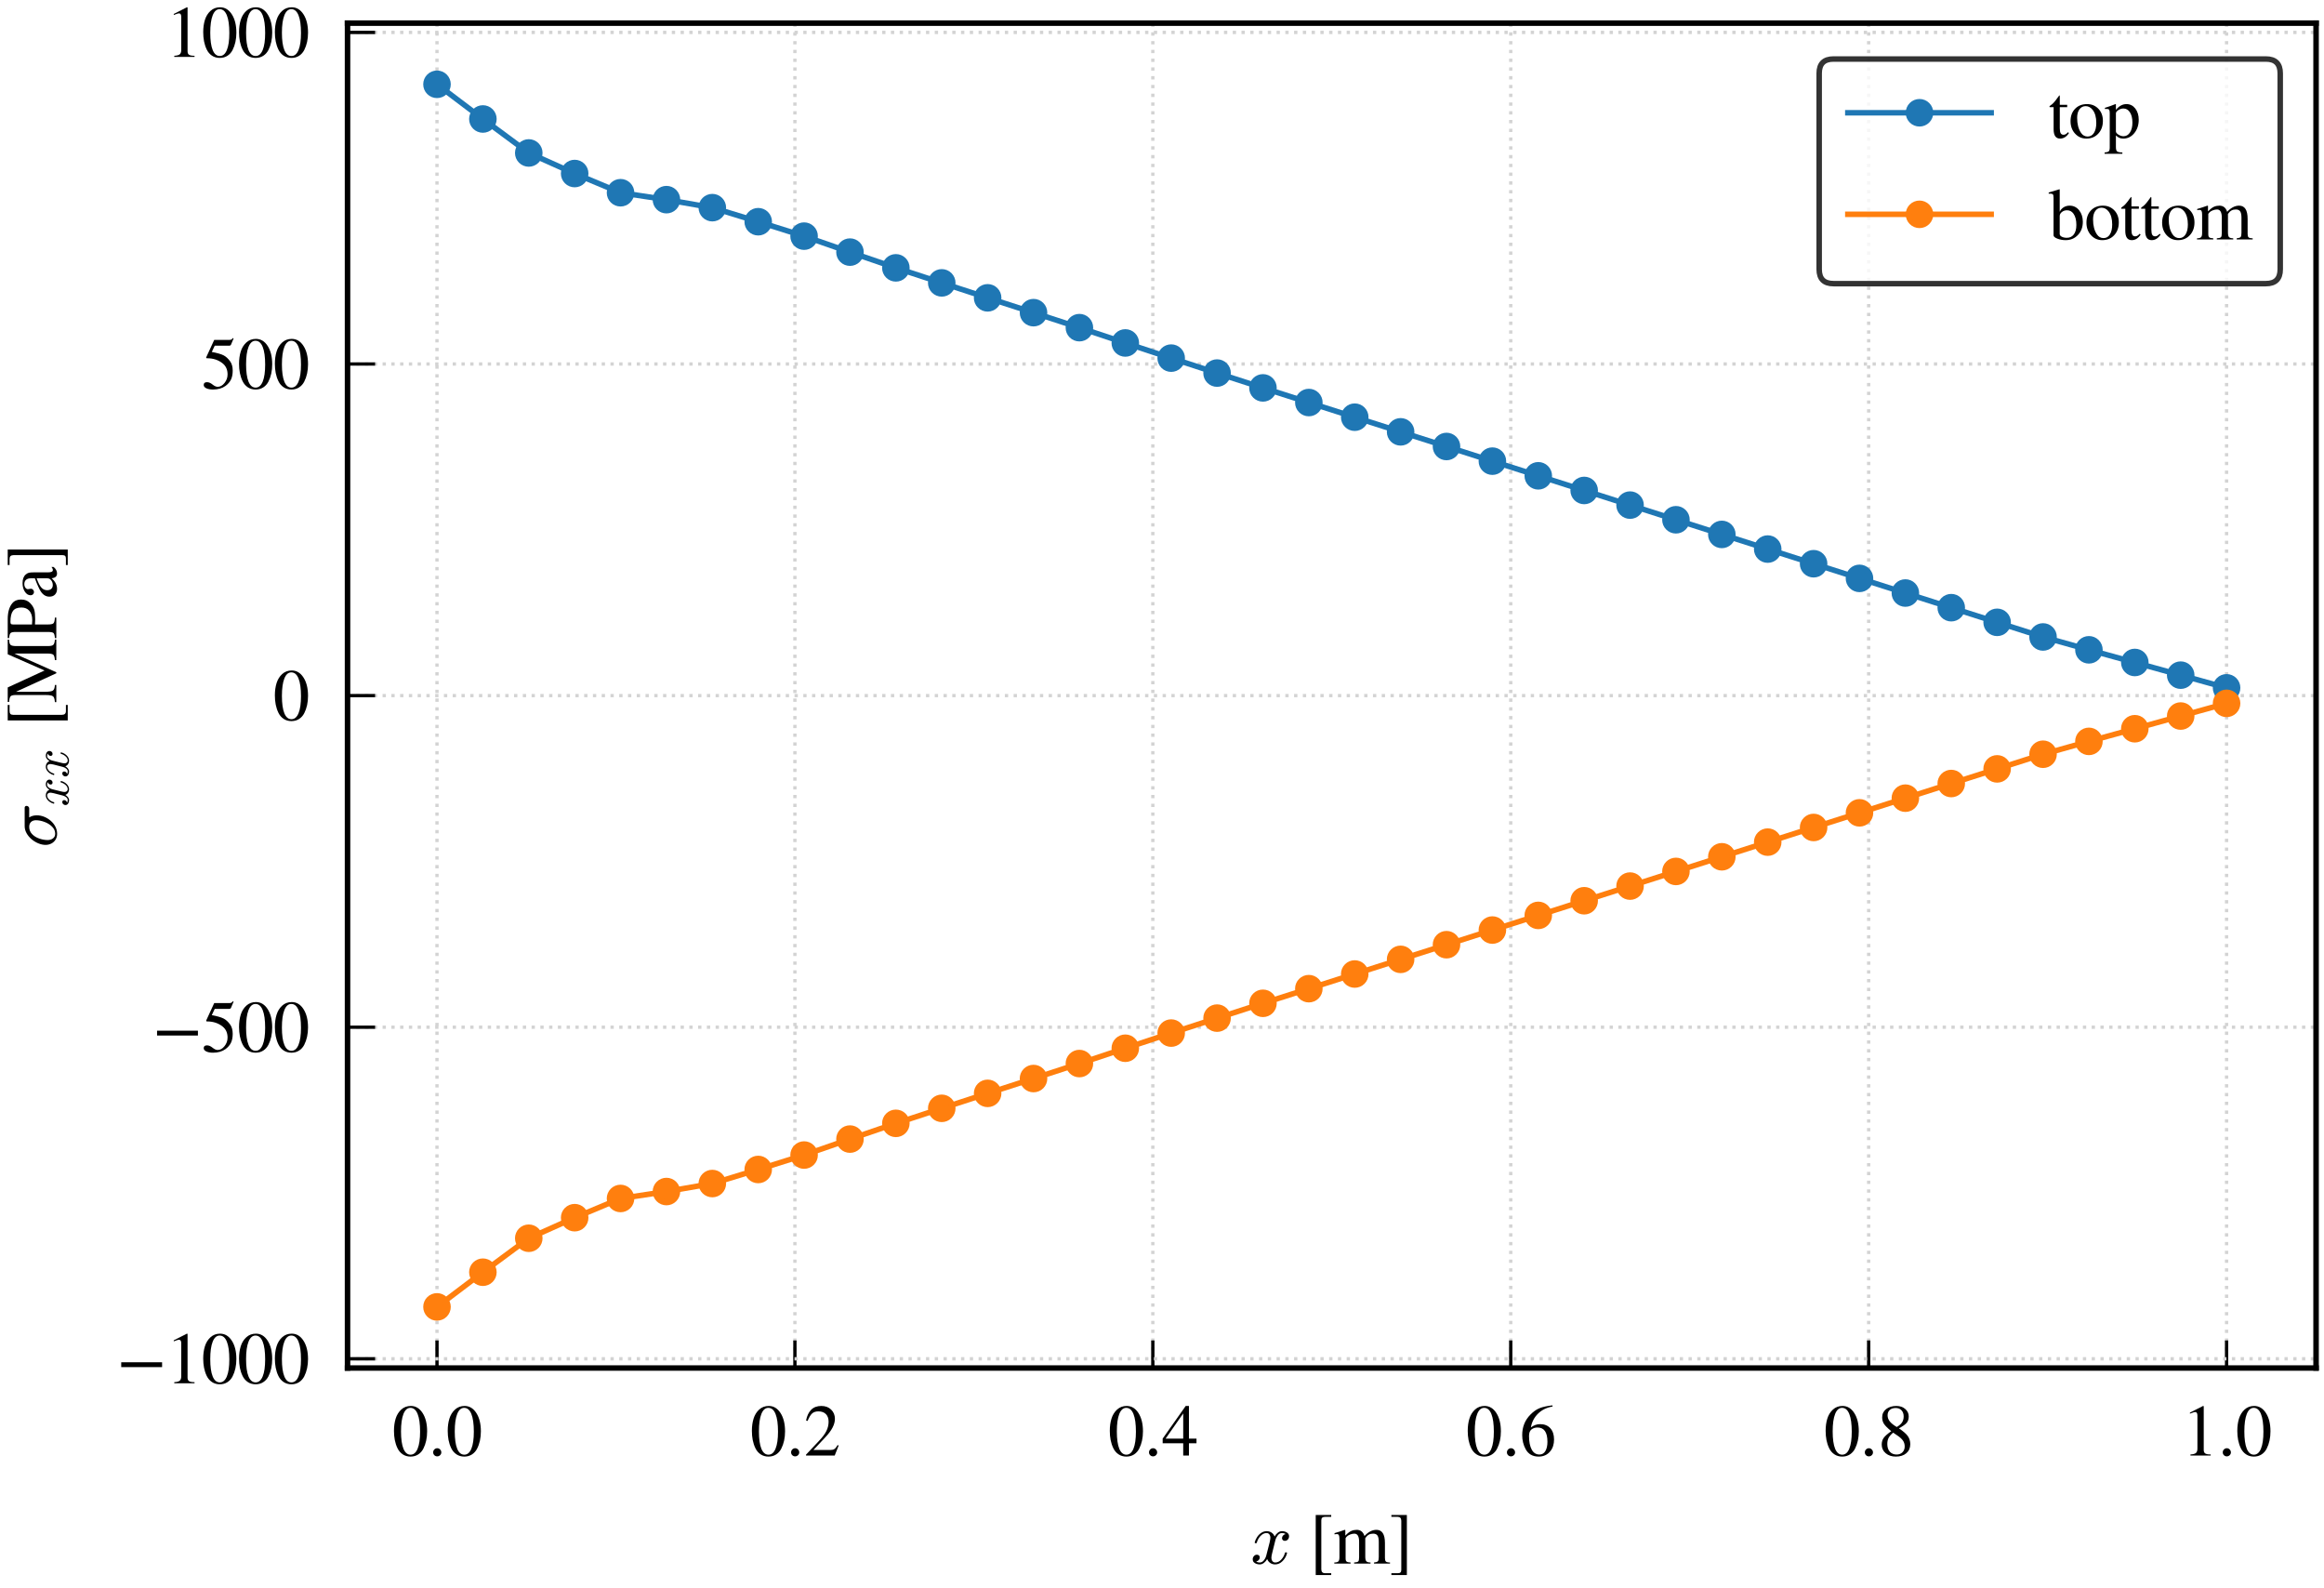 <?xml version="1.0" encoding="utf-8" standalone="no"?>
<!DOCTYPE svg PUBLIC "-//W3C//DTD SVG 1.1//EN"
  "http://www.w3.org/Graphics/SVG/1.1/DTD/svg11.dtd">
<svg xmlns:xlink="http://www.w3.org/1999/xlink" width="210.803pt" height="143.99pt" viewBox="0 0 210.803 143.99" xmlns="http://www.w3.org/2000/svg" version="1.1">
 <defs>
  <style type="text/css">*{stroke-linejoin: round; stroke-linecap: butt}</style>
 </defs>
 <g id="figure_1">
  <g id="patch_1">
   <path d="M 0 143.99 
L 210.803 143.99 
L 210.803 0 
L 0 0 
z
" style="fill: #ffffff"/>
  </g>
  <g id="axes_1">
   <g id="patch_2">
    <path d="M 31.523 124.07 
L 210.083 124.07 
L 210.083 2.102 
L 31.523 2.102 
z
" style="fill: #ffffff"/>
   </g>
   <g id="matplotlib.axis_1">
    <g id="xtick_1">
     <g id="line2d_1">
      <path d="M 39.639 124.07 
L 39.639 2.102 
" clip-path="url(#p5e33717f44)" style="fill: none; stroke-dasharray: 0.3,0.495; stroke-dashoffset: 0; stroke: #d3d3d3; stroke-width: 0.3"/>
     </g>
     <g id="line2d_2">
      <defs>
       <path id="m5dbd3546c1" d="M 0 0 
L 0 -2.5 
" style="stroke: #000000; stroke-width: 0.3"/>
      </defs>
      <g>
       <use xlink:href="#m5dbd3546c1" x="39.639" y="124.07" style="stroke: #000000; stroke-width: 0.3"/>
      </g>
     </g>
     <g id="text_1">
      <!-- 0.0 -->
      <g transform="translate(35.576 132.009) scale(0.065 -0.065)">
       <defs>
        <path id="STIXGeneral-Regular-30" d="M 3046 2112 
Q 3046 1683 2963 1302 
Q 2880 922 2717 602 
Q 2554 282 2266 96 
Q 1978 -90 1600 -90 
Q 1210 -90 915 108 
Q 621 307 461 640 
Q 301 973 227 1350 
Q 154 1728 154 2150 
Q 154 2746 301 3222 
Q 448 3699 790 4012 
Q 1133 4326 1626 4326 
Q 2253 4326 2649 3712 
Q 3046 3098 3046 2112 
z
M 2432 2080 
Q 2432 3091 2217 3625 
Q 2003 4160 1587 4160 
Q 1190 4160 979 3622 
Q 768 3085 768 2106 
Q 768 1120 979 598 
Q 1190 77 1600 77 
Q 2003 77 2217 598 
Q 2432 1120 2432 2080 
z
" transform="scale(0.016)"/>
        <path id="STIXGeneral-Regular-2e" d="M 1158 275 
Q 1158 134 1052 32 
Q 947 -70 800 -70 
Q 653 -70 550 32 
Q 448 134 448 281 
Q 448 429 553 534 
Q 659 640 806 640 
Q 947 640 1052 531 
Q 1158 422 1158 275 
z
" transform="scale(0.016)"/>
       </defs>
       <use xlink:href="#STIXGeneral-Regular-30"/>
       <use xlink:href="#STIXGeneral-Regular-2e" x="50"/>
       <use xlink:href="#STIXGeneral-Regular-30" x="75"/>
      </g>
     </g>
    </g>
    <g id="xtick_2">
     <g id="line2d_3">
      <path d="M 72.104 124.07 
L 72.104 2.102 
" clip-path="url(#p5e33717f44)" style="fill: none; stroke-dasharray: 0.3,0.495; stroke-dashoffset: 0; stroke: #d3d3d3; stroke-width: 0.3"/>
     </g>
     <g id="line2d_4">
      <g>
       <use xlink:href="#m5dbd3546c1" x="72.104" y="124.07" style="stroke: #000000; stroke-width: 0.3"/>
      </g>
     </g>
     <g id="text_2">
      <!-- 0.2 -->
      <g transform="translate(68.042 132.009) scale(0.065 -0.065)">
       <defs>
        <path id="STIXGeneral-Regular-32" d="M 3034 877 
L 2688 0 
L 186 0 
L 186 77 
L 1325 1286 
Q 1773 1754 1965 2144 
Q 2157 2534 2157 2950 
Q 2157 3379 1920 3616 
Q 1683 3853 1267 3853 
Q 922 3853 720 3673 
Q 518 3494 326 3021 
L 192 3053 
Q 301 3648 630 3987 
Q 960 4326 1523 4326 
Q 2054 4326 2380 4006 
Q 2707 3686 2707 3200 
Q 2707 2477 1888 1613 
L 832 486 
L 2330 486 
Q 2541 486 2665 569 
Q 2790 653 2944 915 
L 3034 877 
z
" transform="scale(0.016)"/>
       </defs>
       <use xlink:href="#STIXGeneral-Regular-30"/>
       <use xlink:href="#STIXGeneral-Regular-2e" x="50"/>
       <use xlink:href="#STIXGeneral-Regular-32" x="75"/>
      </g>
     </g>
    </g>
    <g id="xtick_3">
     <g id="line2d_5">
      <path d="M 104.57 124.07 
L 104.57 2.102 
" clip-path="url(#p5e33717f44)" style="fill: none; stroke-dasharray: 0.3,0.495; stroke-dashoffset: 0; stroke: #d3d3d3; stroke-width: 0.3"/>
     </g>
     <g id="line2d_6">
      <g>
       <use xlink:href="#m5dbd3546c1" x="104.57" y="124.07" style="stroke: #000000; stroke-width: 0.3"/>
      </g>
     </g>
     <g id="text_3">
      <!-- 0.4 -->
      <g transform="translate(100.507 132.009) scale(0.065 -0.065)">
       <defs>
        <path id="STIXGeneral-Regular-34" d="M 3027 1069 
L 2368 1069 
L 2368 0 
L 1869 0 
L 1869 1069 
L 77 1069 
L 77 1478 
L 2086 4326 
L 2368 4326 
L 2368 1478 
L 3027 1478 
L 3027 1069 
z
M 1869 1478 
L 1869 3674 
L 333 1478 
L 1869 1478 
z
" transform="scale(0.016)"/>
       </defs>
       <use xlink:href="#STIXGeneral-Regular-30"/>
       <use xlink:href="#STIXGeneral-Regular-2e" x="50"/>
       <use xlink:href="#STIXGeneral-Regular-34" x="75"/>
      </g>
     </g>
    </g>
    <g id="xtick_4">
     <g id="line2d_7">
      <path d="M 137.035 124.07 
L 137.035 2.102 
" clip-path="url(#p5e33717f44)" style="fill: none; stroke-dasharray: 0.3,0.495; stroke-dashoffset: 0; stroke: #d3d3d3; stroke-width: 0.3"/>
     </g>
     <g id="line2d_8">
      <g>
       <use xlink:href="#m5dbd3546c1" x="137.035" y="124.07" style="stroke: #000000; stroke-width: 0.3"/>
      </g>
     </g>
     <g id="text_4">
      <!-- 0.6 -->
      <g transform="translate(132.973 132.009) scale(0.065 -0.065)">
       <defs>
        <path id="STIXGeneral-Regular-36" d="M 2854 4378 
L 2867 4275 
Q 2112 4154 1606 3664 
Q 1101 3174 973 2451 
Q 1344 2739 1786 2739 
Q 2349 2739 2672 2380 
Q 2995 2022 2995 1402 
Q 2995 774 2669 378 
Q 2291 -90 1651 -90 
Q 870 -90 518 557 
Q 218 1107 218 1786 
Q 218 2835 915 3552 
Q 1312 3962 1731 4131 
Q 2150 4301 2854 4378 
z
M 2419 1203 
Q 2419 2445 1555 2445 
Q 1235 2445 1024 2275 
Q 813 2106 813 1702 
Q 813 954 1046 522 
Q 1280 90 1722 90 
Q 2061 90 2240 394 
Q 2419 698 2419 1203 
z
" transform="scale(0.016)"/>
       </defs>
       <use xlink:href="#STIXGeneral-Regular-30"/>
       <use xlink:href="#STIXGeneral-Regular-2e" x="50"/>
       <use xlink:href="#STIXGeneral-Regular-36" x="75"/>
      </g>
     </g>
    </g>
    <g id="xtick_5">
     <g id="line2d_9">
      <path d="M 169.501 124.07 
L 169.501 2.102 
" clip-path="url(#p5e33717f44)" style="fill: none; stroke-dasharray: 0.3,0.495; stroke-dashoffset: 0; stroke: #d3d3d3; stroke-width: 0.3"/>
     </g>
     <g id="line2d_10">
      <g>
       <use xlink:href="#m5dbd3546c1" x="169.501" y="124.07" style="stroke: #000000; stroke-width: 0.3"/>
      </g>
     </g>
     <g id="text_5">
      <!-- 0.8 -->
      <g transform="translate(165.438 132.009) scale(0.065 -0.065)">
       <defs>
        <path id="STIXGeneral-Regular-38" d="M 2848 992 
Q 2848 499 2505 204 
Q 2163 -90 1587 -90 
Q 1050 -90 704 204 
Q 358 499 358 954 
Q 358 1293 524 1533 
Q 691 1773 1190 2125 
Q 710 2522 553 2765 
Q 397 3008 397 3328 
Q 397 3782 745 4054 
Q 1094 4326 1638 4326 
Q 2106 4326 2410 4060 
Q 2714 3795 2714 3411 
Q 2714 3059 2531 2848 
Q 2349 2637 1856 2374 
Q 2432 1990 2640 1689 
Q 2848 1389 2848 992 
z
M 2272 3411 
Q 2272 3744 2086 3945 
Q 1901 4147 1574 4147 
Q 1248 4147 1059 3977 
Q 870 3808 870 3513 
Q 870 3219 1059 2979 
Q 1248 2739 1670 2490 
Q 1997 2682 2134 2896 
Q 2272 3110 2272 3411 
z
M 1734 1741 
L 1357 1997 
Q 1075 1766 960 1545 
Q 845 1325 845 1011 
Q 845 576 1065 333 
Q 1286 90 1658 90 
Q 1971 90 2166 285 
Q 2362 480 2362 794 
Q 2362 1082 2214 1299 
Q 2067 1517 1734 1741 
z
" transform="scale(0.016)"/>
       </defs>
       <use xlink:href="#STIXGeneral-Regular-30"/>
       <use xlink:href="#STIXGeneral-Regular-2e" x="50"/>
       <use xlink:href="#STIXGeneral-Regular-38" x="75"/>
      </g>
     </g>
    </g>
    <g id="xtick_6">
     <g id="line2d_11">
      <path d="M 201.966 124.07 
L 201.966 2.102 
" clip-path="url(#p5e33717f44)" style="fill: none; stroke-dasharray: 0.3,0.495; stroke-dashoffset: 0; stroke: #d3d3d3; stroke-width: 0.3"/>
     </g>
     <g id="line2d_12">
      <g>
       <use xlink:href="#m5dbd3546c1" x="201.966" y="124.07" style="stroke: #000000; stroke-width: 0.3"/>
      </g>
     </g>
     <g id="text_6">
      <!-- 1.0 -->
      <g transform="translate(197.904 132.009) scale(0.065 -0.065)">
       <defs>
        <path id="STIXGeneral-Regular-31" d="M 2522 0 
L 755 0 
L 755 96 
Q 1107 115 1235 227 
Q 1363 339 1363 608 
L 1363 3482 
Q 1363 3795 1171 3795 
Q 1082 3795 883 3718 
L 710 3654 
L 710 3744 
L 1856 4326 
L 1914 4307 
L 1914 486 
Q 1914 275 2042 185 
Q 2170 96 2522 96 
L 2522 0 
z
" transform="scale(0.016)"/>
       </defs>
       <use xlink:href="#STIXGeneral-Regular-31"/>
       <use xlink:href="#STIXGeneral-Regular-2e" x="50"/>
       <use xlink:href="#STIXGeneral-Regular-30" x="75"/>
      </g>
     </g>
    </g>
    <g id="text_7">
     <!-- $x$ [m] -->
     <g transform="translate(113.425 141.859) scale(0.065 -0.065)">
      <defs>
       <path id="Cmmi10-78" d="M 500 184 
Q 613 97 819 97 
Q 1019 97 1172 289 
Q 1325 481 1381 709 
L 1672 1844 
Q 1741 2153 1741 2266 
Q 1741 2425 1652 2544 
Q 1563 2663 1403 2663 
Q 1200 2663 1022 2536 
Q 844 2409 722 2214 
Q 600 2019 550 1819 
Q 538 1778 500 1778 
L 422 1778 
Q 372 1778 372 1838 
L 372 1856 
Q 434 2094 584 2320 
Q 734 2547 951 2687 
Q 1169 2828 1416 2828 
Q 1650 2828 1839 2703 
Q 2028 2578 2106 2363 
Q 2216 2559 2386 2693 
Q 2556 2828 2759 2828 
Q 2897 2828 3040 2779 
Q 3184 2731 3275 2631 
Q 3366 2531 3366 2381 
Q 3366 2219 3261 2101 
Q 3156 1984 2994 1984 
Q 2891 1984 2822 2050 
Q 2753 2116 2753 2216 
Q 2753 2350 2845 2451 
Q 2938 2553 3066 2572 
Q 2950 2663 2747 2663 
Q 2541 2663 2389 2472 
Q 2238 2281 2175 2047 
L 1894 916 
Q 1825 659 1825 494 
Q 1825 331 1917 214 
Q 2009 97 2163 97 
Q 2463 97 2698 361 
Q 2934 625 3009 941 
Q 3022 978 3059 978 
L 3138 978 
Q 3163 978 3178 961 
Q 3194 944 3194 922 
Q 3194 916 3188 903 
Q 3097 522 2806 225 
Q 2516 -72 2150 -72 
Q 1916 -72 1727 54 
Q 1538 181 1459 397 
Q 1359 209 1182 68 
Q 1006 -72 806 -72 
Q 669 -72 523 -23 
Q 378 25 287 125 
Q 197 225 197 378 
Q 197 528 301 651 
Q 406 775 563 775 
Q 669 775 741 711 
Q 813 647 813 544 
Q 813 409 723 309 
Q 634 209 500 184 
z
" transform="scale(0.016)"/>
       <path id="STIXGeneral-Regular-20" transform="scale(0.016)"/>
       <path id="STIXGeneral-Regular-5b" d="M 1914 -998 
L 563 -998 
L 563 4237 
L 1914 4237 
L 1914 4077 
L 1382 4077 
Q 1216 4077 1133 4006 
Q 1050 3936 1050 3770 
L 1050 -493 
Q 1050 -838 1382 -838 
L 1914 -838 
L 1914 -998 
z
" transform="scale(0.016)"/>
       <path id="STIXGeneral-Regular-6d" d="M 4960 0 
L 3565 0 
L 3565 96 
Q 3834 122 3907 208 
Q 3981 294 3981 576 
L 3981 1894 
Q 3981 2278 3869 2444 
Q 3757 2611 3488 2611 
Q 3264 2611 3107 2521 
Q 2950 2432 2803 2221 
L 2803 608 
Q 2803 301 2896 201 
Q 2989 102 3264 96 
L 3264 0 
L 1830 0 
L 1830 96 
Q 2112 115 2189 188 
Q 2266 262 2266 550 
L 2266 1901 
Q 2266 2611 1850 2611 
Q 1670 2611 1468 2531 
Q 1267 2451 1171 2336 
Q 1088 2240 1088 2227 
L 1088 448 
Q 1088 243 1177 176 
Q 1267 109 1523 96 
L 1523 0 
L 102 0 
L 102 96 
Q 371 102 460 195 
Q 550 288 550 563 
L 550 2150 
Q 550 2387 499 2480 
Q 448 2573 326 2573 
Q 230 2573 122 2547 
L 122 2656 
Q 557 2778 1011 2944 
L 1062 2925 
L 1062 2451 
L 1075 2451 
Q 1363 2752 1584 2848 
Q 1805 2944 2054 2944 
Q 2560 2944 2733 2406 
Q 3232 2944 3776 2944 
Q 4518 2944 4518 1792 
L 4518 493 
Q 4518 282 4582 202 
Q 4646 122 4794 109 
L 4960 96 
L 4960 0 
z
" transform="scale(0.016)"/>
       <path id="STIXGeneral-Regular-5d" d="M 1568 -998 
L 218 -998 
L 218 -838 
L 781 -838 
Q 947 -838 1014 -768 
Q 1082 -698 1082 -544 
L 1082 3731 
Q 1082 4077 755 4077 
L 218 4077 
L 218 4237 
L 1568 4237 
L 1568 -998 
z
" transform="scale(0.016)"/>
      </defs>
      <use xlink:href="#Cmmi10-78" transform="translate(0 0.797)"/>
      <use xlink:href="#STIXGeneral-Regular-20" transform="translate(57.08 0.797)"/>
      <use xlink:href="#STIXGeneral-Regular-5b" transform="translate(82.08 0.797)"/>
      <use xlink:href="#STIXGeneral-Regular-6d" transform="translate(115.38 0.797)"/>
      <use xlink:href="#STIXGeneral-Regular-5d" transform="translate(193.18 0.797)"/>
     </g>
    </g>
   </g>
   <g id="matplotlib.axis_2">
    <g id="ytick_1">
     <g id="line2d_13">
      <path d="M 31.523 123.233 
L 210.083 123.233 
" clip-path="url(#p5e33717f44)" style="fill: none; stroke-dasharray: 0.3,0.495; stroke-dashoffset: 0; stroke: #d3d3d3; stroke-width: 0.3"/>
     </g>
     <g id="line2d_14">
      <defs>
       <path id="m79dd357846" d="M 0 0 
L 2.5 0 
" style="stroke: #000000; stroke-width: 0.3"/>
      </defs>
      <g>
       <use xlink:href="#m79dd357846" x="31.523" y="123.233" style="stroke: #000000; stroke-width: 0.3"/>
      </g>
     </g>
     <g id="text_8">
      <!-- −1000 -->
      <g transform="translate(10.57 125.452) scale(0.065 -0.065)">
       <defs>
        <path id="STIXGeneral-Regular-2212" d="M 3974 1408 
L 410 1408 
L 410 1830 
L 3974 1830 
L 3974 1408 
z
" transform="scale(0.016)"/>
       </defs>
       <use xlink:href="#STIXGeneral-Regular-2212"/>
       <use xlink:href="#STIXGeneral-Regular-31" x="68.5"/>
       <use xlink:href="#STIXGeneral-Regular-30" x="118.5"/>
       <use xlink:href="#STIXGeneral-Regular-30" x="168.5"/>
       <use xlink:href="#STIXGeneral-Regular-30" x="218.5"/>
      </g>
     </g>
    </g>
    <g id="ytick_2">
     <g id="line2d_15">
      <path d="M 31.523 93.159 
L 210.083 93.159 
" clip-path="url(#p5e33717f44)" style="fill: none; stroke-dasharray: 0.3,0.495; stroke-dashoffset: 0; stroke: #d3d3d3; stroke-width: 0.3"/>
     </g>
     <g id="line2d_16">
      <g>
       <use xlink:href="#m79dd357846" x="31.523" y="93.159" style="stroke: #000000; stroke-width: 0.3"/>
      </g>
     </g>
     <g id="text_9">
      <!-- −500 -->
      <g transform="translate(13.82 95.379) scale(0.065 -0.065)">
       <defs>
        <path id="STIXGeneral-Regular-35" d="M 2803 4358 
L 2573 3814 
Q 2534 3731 2400 3731 
L 1158 3731 
L 902 3187 
Q 1606 3053 1920 2896 
Q 2234 2739 2502 2368 
Q 2726 2061 2726 1555 
Q 2726 1094 2576 780 
Q 2426 467 2099 224 
Q 1664 -90 1011 -90 
Q 646 -90 422 19 
Q 198 128 198 307 
Q 198 550 486 550 
Q 717 550 960 352 
Q 1210 147 1414 147 
Q 1747 147 2012 480 
Q 2278 813 2278 1229 
Q 2278 1843 1850 2189 
Q 1293 2637 486 2637 
Q 410 2637 410 2688 
L 416 2720 
L 1114 4237 
L 2438 4237 
Q 2547 4237 2608 4269 
Q 2669 4301 2746 4403 
L 2803 4358 
z
" transform="scale(0.016)"/>
       </defs>
       <use xlink:href="#STIXGeneral-Regular-2212"/>
       <use xlink:href="#STIXGeneral-Regular-35" x="68.5"/>
       <use xlink:href="#STIXGeneral-Regular-30" x="118.5"/>
       <use xlink:href="#STIXGeneral-Regular-30" x="168.5"/>
      </g>
     </g>
    </g>
    <g id="ytick_3">
     <g id="line2d_17">
      <path d="M 31.523 63.086 
L 210.083 63.086 
" clip-path="url(#p5e33717f44)" style="fill: none; stroke-dasharray: 0.3,0.495; stroke-dashoffset: 0; stroke: #d3d3d3; stroke-width: 0.3"/>
     </g>
     <g id="line2d_18">
      <g>
       <use xlink:href="#m79dd357846" x="31.523" y="63.086" style="stroke: #000000; stroke-width: 0.3"/>
      </g>
     </g>
     <g id="text_10">
      <!-- 0 -->
      <g transform="translate(24.773 65.306) scale(0.065 -0.065)">
       <use xlink:href="#STIXGeneral-Regular-30"/>
      </g>
     </g>
    </g>
    <g id="ytick_4">
     <g id="line2d_19">
      <path d="M 31.523 33.013 
L 210.083 33.013 
" clip-path="url(#p5e33717f44)" style="fill: none; stroke-dasharray: 0.3,0.495; stroke-dashoffset: 0; stroke: #d3d3d3; stroke-width: 0.3"/>
     </g>
     <g id="line2d_20">
      <g>
       <use xlink:href="#m79dd357846" x="31.523" y="33.013" style="stroke: #000000; stroke-width: 0.3"/>
      </g>
     </g>
     <g id="text_11">
      <!-- 500 -->
      <g transform="translate(18.273 35.233) scale(0.065 -0.065)">
       <use xlink:href="#STIXGeneral-Regular-35"/>
       <use xlink:href="#STIXGeneral-Regular-30" x="50"/>
       <use xlink:href="#STIXGeneral-Regular-30" x="100"/>
      </g>
     </g>
    </g>
    <g id="ytick_5">
     <g id="line2d_21">
      <path d="M 31.523 2.94 
L 210.083 2.94 
" clip-path="url(#p5e33717f44)" style="fill: none; stroke-dasharray: 0.3,0.495; stroke-dashoffset: 0; stroke: #d3d3d3; stroke-width: 0.3"/>
     </g>
     <g id="line2d_22">
      <g>
       <use xlink:href="#m79dd357846" x="31.523" y="2.94" style="stroke: #000000; stroke-width: 0.3"/>
      </g>
     </g>
     <g id="text_12">
      <!-- 1000 -->
      <g transform="translate(15.023 5.159) scale(0.065 -0.065)">
       <use xlink:href="#STIXGeneral-Regular-31"/>
       <use xlink:href="#STIXGeneral-Regular-30" x="50"/>
       <use xlink:href="#STIXGeneral-Regular-30" x="100"/>
       <use xlink:href="#STIXGeneral-Regular-30" x="150"/>
      </g>
     </g>
    </g>
    <g id="text_13">
     <!-- $\sigma_{xx}$ [MPa] -->
     <g transform="translate(5.159 76.866) rotate(-90) scale(0.065 -0.065)">
      <defs>
       <path id="Cmmi10-be" d="M 1197 -72 
Q 913 -72 692 64 
Q 472 200 351 431 
Q 231 663 231 941 
Q 231 1238 365 1566 
Q 500 1894 733 2166 
Q 966 2438 1259 2598 
Q 1553 2759 1863 2759 
L 3475 2759 
Q 3541 2759 3587 2715 
Q 3634 2672 3634 2597 
Q 3634 2503 3567 2433 
Q 3500 2363 3406 2363 
L 2625 2363 
Q 2809 2088 2809 1697 
Q 2809 1375 2684 1062 
Q 2559 750 2337 492 
Q 2116 234 1820 81 
Q 1525 -72 1197 -72 
z
M 1203 97 
Q 1553 97 1823 370 
Q 2094 644 2237 1039 
Q 2381 1434 2381 1772 
Q 2381 2047 2229 2205 
Q 2078 2363 1806 2363 
Q 1434 2363 1173 2113 
Q 913 1863 783 1484 
Q 653 1106 653 756 
Q 653 481 798 289 
Q 944 97 1203 97 
z
" transform="scale(0.016)"/>
       <path id="STIXGeneral-Regular-4d" d="M 5530 0 
L 3738 0 
L 3738 122 
Q 4115 147 4214 265 
Q 4314 384 4314 787 
L 4314 3661 
L 2682 0 
L 2592 0 
L 979 3514 
L 979 966 
Q 979 448 1088 294 
Q 1197 141 1574 122 
L 1574 0 
L 77 0 
L 77 122 
Q 358 141 480 205 
Q 602 269 650 432 
Q 698 595 698 966 
L 698 3514 
Q 698 3878 589 3984 
Q 480 4090 90 4115 
L 90 4237 
L 1357 4237 
L 2835 1024 
L 4250 4237 
L 5523 4237 
L 5523 4115 
Q 5178 4109 5072 3993 
Q 4966 3878 4966 3520 
L 4966 717 
Q 4966 378 5072 262 
Q 5178 147 5530 122 
L 5530 0 
z
" transform="scale(0.016)"/>
       <path id="STIXGeneral-Regular-50" d="M 102 4237 
L 1760 4237 
Q 2669 4237 3149 3834 
Q 3469 3565 3469 3072 
Q 3469 2560 3104 2234 
Q 2835 1990 2553 1916 
Q 2272 1843 1734 1843 
Q 1549 1843 1293 1862 
L 1293 717 
Q 1293 352 1398 246 
Q 1504 141 1894 122 
L 1894 0 
L 102 0 
L 102 122 
Q 474 147 557 256 
Q 640 365 640 781 
L 640 3526 
Q 640 3885 547 3987 
Q 454 4090 102 4115 
L 102 4237 
z
M 1293 3770 
L 1293 2118 
Q 1510 2099 1683 2099 
Q 2202 2099 2486 2352 
Q 2771 2605 2771 3040 
Q 2771 3558 2476 3779 
Q 2182 4000 1517 4000 
Q 1382 4000 1337 3952 
Q 1293 3904 1293 3770 
z
" transform="scale(0.016)"/>
       <path id="STIXGeneral-Regular-61" d="M 2829 422 
L 2829 243 
Q 2586 -64 2253 -64 
Q 1888 -64 1843 403 
L 1837 403 
Q 1427 -64 909 -64 
Q 608 -64 422 112 
Q 237 288 237 602 
Q 237 1050 685 1350 
Q 992 1555 1837 1869 
L 1837 2214 
Q 1837 2502 1699 2646 
Q 1562 2790 1338 2790 
Q 1146 2790 1018 2697 
Q 890 2605 890 2477 
Q 890 2419 909 2348 
Q 928 2278 928 2208 
Q 928 2112 841 2029 
Q 755 1946 634 1946 
Q 525 1946 441 2029 
Q 358 2112 358 2240 
Q 358 2547 685 2752 
Q 986 2944 1421 2944 
Q 1939 2944 2176 2656 
Q 2291 2522 2323 2384 
Q 2355 2246 2355 1946 
L 2355 723 
Q 2355 301 2554 301 
Q 2682 301 2829 422 
z
M 1837 813 
L 1837 1715 
Q 1248 1510 1018 1293 
Q 800 1094 800 800 
Q 800 557 921 432 
Q 1043 307 1242 307 
Q 1453 307 1613 410 
Q 1747 506 1792 589 
Q 1837 672 1837 813 
z
" transform="scale(0.016)"/>
      </defs>
      <use xlink:href="#Cmmi10-be" transform="translate(0 0.797)"/>
      <use xlink:href="#Cmmi10-78" transform="translate(57.08 -16.209) scale(0.7)"/>
      <use xlink:href="#Cmmi10-78" transform="translate(97.036 -16.209) scale(0.7)"/>
      <use xlink:href="#STIXGeneral-Regular-20" transform="translate(143.37 0.797)"/>
      <use xlink:href="#STIXGeneral-Regular-5b" transform="translate(168.37 0.797)"/>
      <use xlink:href="#STIXGeneral-Regular-4d" transform="translate(201.67 0.797)"/>
      <use xlink:href="#STIXGeneral-Regular-50" transform="translate(290.569 0.797)"/>
      <use xlink:href="#STIXGeneral-Regular-61" transform="translate(346.269 0.797)"/>
      <use xlink:href="#STIXGeneral-Regular-5d" transform="translate(390.669 0.797)"/>
     </g>
    </g>
   </g>
   <g id="line2d_23">
    <path d="M 39.639 7.646 
L 43.801 10.791 
L 47.963 13.872 
L 52.126 15.738 
L 56.287 17.479 
L 60.451 18.107 
L 64.613 18.833 
L 68.775 20.108 
L 72.937 21.417 
L 77.099 22.866 
L 81.261 24.292 
L 85.423 25.655 
L 89.585 27.012 
L 93.747 28.356 
L 97.909 29.716 
L 102.073 31.104 
L 106.235 32.479 
L 110.397 33.835 
L 114.559 35.179 
L 118.721 36.507 
L 122.884 37.837 
L 127.046 39.165 
L 131.208 40.494 
L 135.37 41.823 
L 139.532 43.152 
L 143.696 44.481 
L 147.858 45.81 
L 152.02 47.139 
L 156.182 48.468 
L 160.344 49.797 
L 164.506 51.126 
L 168.668 52.455 
L 172.83 53.784 
L 176.992 55.112 
L 181.154 56.441 
L 185.318 57.768 
L 189.48 58.934 
L 193.642 60.082 
L 197.804 61.232 
L 201.966 62.383 
" clip-path="url(#p5e33717f44)" style="fill: none; stroke: #1f77b4; stroke-width: 0.5; stroke-linecap: square"/>
    <defs>
     <path id="m33279b5408" d="M 0 1 
C 0.265 1 0.52 0.895 0.707 0.707 
C 0.895 0.52 1 0.265 1 0 
C 1 -0.265 0.895 -0.52 0.707 -0.707 
C 0.52 -0.895 0.265 -1 0 -1 
C -0.265 -1 -0.52 -0.895 -0.707 -0.707 
C -0.895 -0.52 -1 -0.265 -1 0 
C -1 0.265 -0.895 0.52 -0.707 0.707 
C -0.52 0.895 -0.265 1 0 1 
z
" style="stroke: #1f77b4; stroke-width: 0.5"/>
    </defs>
    <g clip-path="url(#p5e33717f44)">
     <use xlink:href="#m33279b5408" x="39.639" y="7.646" style="fill: #1f77b4; stroke: #1f77b4; stroke-width: 0.5"/>
     <use xlink:href="#m33279b5408" x="43.801" y="10.791" style="fill: #1f77b4; stroke: #1f77b4; stroke-width: 0.5"/>
     <use xlink:href="#m33279b5408" x="47.963" y="13.872" style="fill: #1f77b4; stroke: #1f77b4; stroke-width: 0.5"/>
     <use xlink:href="#m33279b5408" x="52.126" y="15.738" style="fill: #1f77b4; stroke: #1f77b4; stroke-width: 0.5"/>
     <use xlink:href="#m33279b5408" x="56.287" y="17.479" style="fill: #1f77b4; stroke: #1f77b4; stroke-width: 0.5"/>
     <use xlink:href="#m33279b5408" x="60.451" y="18.107" style="fill: #1f77b4; stroke: #1f77b4; stroke-width: 0.5"/>
     <use xlink:href="#m33279b5408" x="64.613" y="18.833" style="fill: #1f77b4; stroke: #1f77b4; stroke-width: 0.5"/>
     <use xlink:href="#m33279b5408" x="68.775" y="20.108" style="fill: #1f77b4; stroke: #1f77b4; stroke-width: 0.5"/>
     <use xlink:href="#m33279b5408" x="72.937" y="21.417" style="fill: #1f77b4; stroke: #1f77b4; stroke-width: 0.5"/>
     <use xlink:href="#m33279b5408" x="77.099" y="22.866" style="fill: #1f77b4; stroke: #1f77b4; stroke-width: 0.5"/>
     <use xlink:href="#m33279b5408" x="81.261" y="24.292" style="fill: #1f77b4; stroke: #1f77b4; stroke-width: 0.5"/>
     <use xlink:href="#m33279b5408" x="85.423" y="25.655" style="fill: #1f77b4; stroke: #1f77b4; stroke-width: 0.5"/>
     <use xlink:href="#m33279b5408" x="89.585" y="27.012" style="fill: #1f77b4; stroke: #1f77b4; stroke-width: 0.5"/>
     <use xlink:href="#m33279b5408" x="93.747" y="28.356" style="fill: #1f77b4; stroke: #1f77b4; stroke-width: 0.5"/>
     <use xlink:href="#m33279b5408" x="97.909" y="29.716" style="fill: #1f77b4; stroke: #1f77b4; stroke-width: 0.5"/>
     <use xlink:href="#m33279b5408" x="102.073" y="31.104" style="fill: #1f77b4; stroke: #1f77b4; stroke-width: 0.5"/>
     <use xlink:href="#m33279b5408" x="106.235" y="32.479" style="fill: #1f77b4; stroke: #1f77b4; stroke-width: 0.5"/>
     <use xlink:href="#m33279b5408" x="110.397" y="33.835" style="fill: #1f77b4; stroke: #1f77b4; stroke-width: 0.5"/>
     <use xlink:href="#m33279b5408" x="114.559" y="35.179" style="fill: #1f77b4; stroke: #1f77b4; stroke-width: 0.5"/>
     <use xlink:href="#m33279b5408" x="118.721" y="36.507" style="fill: #1f77b4; stroke: #1f77b4; stroke-width: 0.5"/>
     <use xlink:href="#m33279b5408" x="122.884" y="37.837" style="fill: #1f77b4; stroke: #1f77b4; stroke-width: 0.5"/>
     <use xlink:href="#m33279b5408" x="127.046" y="39.165" style="fill: #1f77b4; stroke: #1f77b4; stroke-width: 0.5"/>
     <use xlink:href="#m33279b5408" x="131.208" y="40.494" style="fill: #1f77b4; stroke: #1f77b4; stroke-width: 0.5"/>
     <use xlink:href="#m33279b5408" x="135.37" y="41.823" style="fill: #1f77b4; stroke: #1f77b4; stroke-width: 0.5"/>
     <use xlink:href="#m33279b5408" x="139.532" y="43.152" style="fill: #1f77b4; stroke: #1f77b4; stroke-width: 0.5"/>
     <use xlink:href="#m33279b5408" x="143.696" y="44.481" style="fill: #1f77b4; stroke: #1f77b4; stroke-width: 0.5"/>
     <use xlink:href="#m33279b5408" x="147.858" y="45.81" style="fill: #1f77b4; stroke: #1f77b4; stroke-width: 0.5"/>
     <use xlink:href="#m33279b5408" x="152.02" y="47.139" style="fill: #1f77b4; stroke: #1f77b4; stroke-width: 0.5"/>
     <use xlink:href="#m33279b5408" x="156.182" y="48.468" style="fill: #1f77b4; stroke: #1f77b4; stroke-width: 0.5"/>
     <use xlink:href="#m33279b5408" x="160.344" y="49.797" style="fill: #1f77b4; stroke: #1f77b4; stroke-width: 0.5"/>
     <use xlink:href="#m33279b5408" x="164.506" y="51.126" style="fill: #1f77b4; stroke: #1f77b4; stroke-width: 0.5"/>
     <use xlink:href="#m33279b5408" x="168.668" y="52.455" style="fill: #1f77b4; stroke: #1f77b4; stroke-width: 0.5"/>
     <use xlink:href="#m33279b5408" x="172.83" y="53.784" style="fill: #1f77b4; stroke: #1f77b4; stroke-width: 0.5"/>
     <use xlink:href="#m33279b5408" x="176.992" y="55.112" style="fill: #1f77b4; stroke: #1f77b4; stroke-width: 0.5"/>
     <use xlink:href="#m33279b5408" x="181.154" y="56.441" style="fill: #1f77b4; stroke: #1f77b4; stroke-width: 0.5"/>
     <use xlink:href="#m33279b5408" x="185.318" y="57.768" style="fill: #1f77b4; stroke: #1f77b4; stroke-width: 0.5"/>
     <use xlink:href="#m33279b5408" x="189.48" y="58.934" style="fill: #1f77b4; stroke: #1f77b4; stroke-width: 0.5"/>
     <use xlink:href="#m33279b5408" x="193.642" y="60.082" style="fill: #1f77b4; stroke: #1f77b4; stroke-width: 0.5"/>
     <use xlink:href="#m33279b5408" x="197.804" y="61.232" style="fill: #1f77b4; stroke: #1f77b4; stroke-width: 0.5"/>
     <use xlink:href="#m33279b5408" x="201.966" y="62.383" style="fill: #1f77b4; stroke: #1f77b4; stroke-width: 0.5"/>
    </g>
   </g>
   <g id="line2d_24">
    <path d="M 39.639 118.526 
L 43.801 115.381 
L 47.963 112.3 
L 52.126 110.435 
L 56.287 108.693 
L 60.451 108.065 
L 64.613 107.339 
L 68.775 106.064 
L 72.937 104.755 
L 77.099 103.307 
L 81.261 101.88 
L 85.423 100.517 
L 89.585 99.16 
L 93.747 97.816 
L 97.909 96.457 
L 102.073 95.068 
L 106.235 93.693 
L 110.397 92.337 
L 114.559 90.993 
L 118.721 89.665 
L 122.884 88.336 
L 127.046 87.007 
L 131.208 85.678 
L 135.37 84.349 
L 139.532 83.02 
L 143.696 81.691 
L 147.858 80.362 
L 152.02 79.033 
L 156.182 77.704 
L 160.344 76.375 
L 164.506 75.046 
L 168.668 73.718 
L 172.83 72.388 
L 176.992 71.06 
L 181.154 69.732 
L 185.318 68.404 
L 189.48 67.238 
L 193.642 66.091 
L 197.804 64.94 
L 201.966 63.789 
" clip-path="url(#p5e33717f44)" style="fill: none; stroke: #ff7f0e; stroke-width: 0.5; stroke-linecap: square"/>
    <defs>
     <path id="m5076927a5b" d="M 0 1 
C 0.265 1 0.52 0.895 0.707 0.707 
C 0.895 0.52 1 0.265 1 0 
C 1 -0.265 0.895 -0.52 0.707 -0.707 
C 0.52 -0.895 0.265 -1 0 -1 
C -0.265 -1 -0.52 -0.895 -0.707 -0.707 
C -0.895 -0.52 -1 -0.265 -1 0 
C -1 0.265 -0.895 0.52 -0.707 0.707 
C -0.52 0.895 -0.265 1 0 1 
z
" style="stroke: #ff7f0e; stroke-width: 0.5"/>
    </defs>
    <g clip-path="url(#p5e33717f44)">
     <use xlink:href="#m5076927a5b" x="39.639" y="118.526" style="fill: #ff7f0e; stroke: #ff7f0e; stroke-width: 0.5"/>
     <use xlink:href="#m5076927a5b" x="43.801" y="115.381" style="fill: #ff7f0e; stroke: #ff7f0e; stroke-width: 0.5"/>
     <use xlink:href="#m5076927a5b" x="47.963" y="112.3" style="fill: #ff7f0e; stroke: #ff7f0e; stroke-width: 0.5"/>
     <use xlink:href="#m5076927a5b" x="52.126" y="110.435" style="fill: #ff7f0e; stroke: #ff7f0e; stroke-width: 0.5"/>
     <use xlink:href="#m5076927a5b" x="56.287" y="108.693" style="fill: #ff7f0e; stroke: #ff7f0e; stroke-width: 0.5"/>
     <use xlink:href="#m5076927a5b" x="60.451" y="108.065" style="fill: #ff7f0e; stroke: #ff7f0e; stroke-width: 0.5"/>
     <use xlink:href="#m5076927a5b" x="64.613" y="107.339" style="fill: #ff7f0e; stroke: #ff7f0e; stroke-width: 0.5"/>
     <use xlink:href="#m5076927a5b" x="68.775" y="106.064" style="fill: #ff7f0e; stroke: #ff7f0e; stroke-width: 0.5"/>
     <use xlink:href="#m5076927a5b" x="72.937" y="104.755" style="fill: #ff7f0e; stroke: #ff7f0e; stroke-width: 0.5"/>
     <use xlink:href="#m5076927a5b" x="77.099" y="103.307" style="fill: #ff7f0e; stroke: #ff7f0e; stroke-width: 0.5"/>
     <use xlink:href="#m5076927a5b" x="81.261" y="101.88" style="fill: #ff7f0e; stroke: #ff7f0e; stroke-width: 0.5"/>
     <use xlink:href="#m5076927a5b" x="85.423" y="100.517" style="fill: #ff7f0e; stroke: #ff7f0e; stroke-width: 0.5"/>
     <use xlink:href="#m5076927a5b" x="89.585" y="99.16" style="fill: #ff7f0e; stroke: #ff7f0e; stroke-width: 0.5"/>
     <use xlink:href="#m5076927a5b" x="93.747" y="97.816" style="fill: #ff7f0e; stroke: #ff7f0e; stroke-width: 0.5"/>
     <use xlink:href="#m5076927a5b" x="97.909" y="96.457" style="fill: #ff7f0e; stroke: #ff7f0e; stroke-width: 0.5"/>
     <use xlink:href="#m5076927a5b" x="102.073" y="95.068" style="fill: #ff7f0e; stroke: #ff7f0e; stroke-width: 0.5"/>
     <use xlink:href="#m5076927a5b" x="106.235" y="93.693" style="fill: #ff7f0e; stroke: #ff7f0e; stroke-width: 0.5"/>
     <use xlink:href="#m5076927a5b" x="110.397" y="92.337" style="fill: #ff7f0e; stroke: #ff7f0e; stroke-width: 0.5"/>
     <use xlink:href="#m5076927a5b" x="114.559" y="90.993" style="fill: #ff7f0e; stroke: #ff7f0e; stroke-width: 0.5"/>
     <use xlink:href="#m5076927a5b" x="118.721" y="89.665" style="fill: #ff7f0e; stroke: #ff7f0e; stroke-width: 0.5"/>
     <use xlink:href="#m5076927a5b" x="122.884" y="88.336" style="fill: #ff7f0e; stroke: #ff7f0e; stroke-width: 0.5"/>
     <use xlink:href="#m5076927a5b" x="127.046" y="87.007" style="fill: #ff7f0e; stroke: #ff7f0e; stroke-width: 0.5"/>
     <use xlink:href="#m5076927a5b" x="131.208" y="85.678" style="fill: #ff7f0e; stroke: #ff7f0e; stroke-width: 0.5"/>
     <use xlink:href="#m5076927a5b" x="135.37" y="84.349" style="fill: #ff7f0e; stroke: #ff7f0e; stroke-width: 0.5"/>
     <use xlink:href="#m5076927a5b" x="139.532" y="83.02" style="fill: #ff7f0e; stroke: #ff7f0e; stroke-width: 0.5"/>
     <use xlink:href="#m5076927a5b" x="143.696" y="81.691" style="fill: #ff7f0e; stroke: #ff7f0e; stroke-width: 0.5"/>
     <use xlink:href="#m5076927a5b" x="147.858" y="80.362" style="fill: #ff7f0e; stroke: #ff7f0e; stroke-width: 0.5"/>
     <use xlink:href="#m5076927a5b" x="152.02" y="79.033" style="fill: #ff7f0e; stroke: #ff7f0e; stroke-width: 0.5"/>
     <use xlink:href="#m5076927a5b" x="156.182" y="77.704" style="fill: #ff7f0e; stroke: #ff7f0e; stroke-width: 0.5"/>
     <use xlink:href="#m5076927a5b" x="160.344" y="76.375" style="fill: #ff7f0e; stroke: #ff7f0e; stroke-width: 0.5"/>
     <use xlink:href="#m5076927a5b" x="164.506" y="75.046" style="fill: #ff7f0e; stroke: #ff7f0e; stroke-width: 0.5"/>
     <use xlink:href="#m5076927a5b" x="168.668" y="73.718" style="fill: #ff7f0e; stroke: #ff7f0e; stroke-width: 0.5"/>
     <use xlink:href="#m5076927a5b" x="172.83" y="72.388" style="fill: #ff7f0e; stroke: #ff7f0e; stroke-width: 0.5"/>
     <use xlink:href="#m5076927a5b" x="176.992" y="71.06" style="fill: #ff7f0e; stroke: #ff7f0e; stroke-width: 0.5"/>
     <use xlink:href="#m5076927a5b" x="181.154" y="69.732" style="fill: #ff7f0e; stroke: #ff7f0e; stroke-width: 0.5"/>
     <use xlink:href="#m5076927a5b" x="185.318" y="68.404" style="fill: #ff7f0e; stroke: #ff7f0e; stroke-width: 0.5"/>
     <use xlink:href="#m5076927a5b" x="189.48" y="67.238" style="fill: #ff7f0e; stroke: #ff7f0e; stroke-width: 0.5"/>
     <use xlink:href="#m5076927a5b" x="193.642" y="66.091" style="fill: #ff7f0e; stroke: #ff7f0e; stroke-width: 0.5"/>
     <use xlink:href="#m5076927a5b" x="197.804" y="64.94" style="fill: #ff7f0e; stroke: #ff7f0e; stroke-width: 0.5"/>
     <use xlink:href="#m5076927a5b" x="201.966" y="63.789" style="fill: #ff7f0e; stroke: #ff7f0e; stroke-width: 0.5"/>
    </g>
   </g>
   <g id="patch_3">
    <path d="M 31.523 124.07 
L 31.523 2.102 
" style="fill: none; stroke: #000000; stroke-width: 0.5; stroke-linejoin: miter; stroke-linecap: square"/>
   </g>
   <g id="patch_4">
    <path d="M 210.083 124.07 
L 210.083 2.102 
" style="fill: none; stroke: #000000; stroke-width: 0.5; stroke-linejoin: miter; stroke-linecap: square"/>
   </g>
   <g id="patch_5">
    <path d="M 31.523 124.07 
L 210.083 124.07 
" style="fill: none; stroke: #000000; stroke-width: 0.5; stroke-linejoin: miter; stroke-linecap: square"/>
   </g>
   <g id="patch_6">
    <path d="M 31.523 2.102 
L 210.083 2.102 
" style="fill: none; stroke: #000000; stroke-width: 0.5; stroke-linejoin: miter; stroke-linecap: square"/>
   </g>
   <g id="legend_1">
    <g id="patch_7">
     <path d="M 166.312 25.724 
L 205.532 25.724 
Q 206.833 25.724 206.833 24.424 
L 206.833 6.652 
Q 206.833 5.352 205.532 5.352 
L 166.312 5.352 
Q 165.012 5.352 165.012 6.652 
L 165.012 24.424 
Q 165.012 25.724 166.312 25.724 
z
" style="fill: #ffffff; opacity: 0.8; stroke: #000000; stroke-width: 0.5; stroke-linejoin: miter"/>
    </g>
    <g id="line2d_25">
     <path d="M 167.612 10.227 
L 174.112 10.227 
L 180.612 10.227 
" style="fill: none; stroke: #1f77b4; stroke-width: 0.5; stroke-linecap: square"/>
     <g>
      <use xlink:href="#m33279b5408" x="174.112" y="10.227" style="fill: #1f77b4; stroke: #1f77b4; stroke-width: 0.5"/>
     </g>
    </g>
    <g id="text_14">
     <!-- top -->
     <g transform="translate(185.812 12.502) scale(0.065 -0.065)">
      <defs>
       <path id="STIXGeneral-Regular-74" d="M 1702 493 
L 1786 422 
Q 1478 -64 1011 -64 
Q 448 -64 448 749 
L 448 2675 
L 109 2675 
Q 83 2694 83 2720 
Q 83 2771 192 2842 
Q 435 2982 813 3526 
Q 826 3546 874 3606 
Q 922 3667 941 3706 
Q 986 3706 986 3622 
L 986 2880 
L 1632 2880 
L 1632 2675 
L 986 2675 
L 986 845 
Q 986 538 1062 403 
Q 1139 269 1318 269 
Q 1510 269 1702 493 
z
" transform="scale(0.016)"/>
       <path id="STIXGeneral-Regular-6f" d="M 3008 1478 
Q 3008 806 2608 371 
Q 2208 -64 1568 -64 
Q 979 -64 582 368 
Q 186 800 186 1459 
Q 186 2125 582 2534 
Q 979 2944 1626 2944 
Q 2221 2944 2614 2537 
Q 3008 2131 3008 1478 
z
M 2432 1306 
Q 2432 2035 2112 2445 
Q 1856 2765 1504 2765 
Q 1171 2765 966 2493 
Q 762 2221 762 1747 
Q 762 928 1101 435 
Q 1318 115 1677 115 
Q 2029 115 2230 432 
Q 2432 749 2432 1306 
z
" transform="scale(0.016)"/>
       <path id="STIXGeneral-Regular-70" d="M 1018 2931 
L 1018 2438 
Q 1421 2944 1939 2944 
Q 2406 2944 2707 2560 
Q 3008 2176 3008 1581 
Q 3008 883 2621 409 
Q 2234 -64 1664 -64 
Q 1466 -64 1328 -6 
Q 1190 51 1018 211 
L 1018 -794 
Q 1018 -1094 1120 -1180 
Q 1222 -1267 1581 -1274 
L 1581 -1389 
L 32 -1389 
L 32 -1280 
Q 314 -1254 397 -1171 
Q 480 -1088 480 -838 
L 480 2157 
Q 480 2381 429 2451 
Q 378 2522 218 2522 
Q 115 2522 58 2515 
L 58 2618 
Q 506 2752 979 2944 
L 1018 2931 
z
M 1018 2138 
L 1018 563 
Q 1018 422 1238 281 
Q 1459 141 1683 141 
Q 2029 141 2243 467 
Q 2458 794 2458 1325 
Q 2458 1888 2243 2224 
Q 2029 2560 1670 2560 
Q 1446 2560 1232 2419 
Q 1018 2278 1018 2138 
z
" transform="scale(0.016)"/>
      </defs>
      <use xlink:href="#STIXGeneral-Regular-74"/>
      <use xlink:href="#STIXGeneral-Regular-6f" x="27.8"/>
      <use xlink:href="#STIXGeneral-Regular-70" x="77.8"/>
     </g>
    </g>
    <g id="line2d_26">
     <path d="M 167.612 19.438 
L 174.112 19.438 
L 180.612 19.438 
" style="fill: none; stroke: #ff7f0e; stroke-width: 0.5; stroke-linecap: square"/>
     <g>
      <use xlink:href="#m5076927a5b" x="174.112" y="19.438" style="fill: #ff7f0e; stroke: #ff7f0e; stroke-width: 0.5"/>
     </g>
    </g>
    <g id="text_15">
     <!-- bottom -->
     <g transform="translate(185.812 21.713) scale(0.065 -0.065)">
      <defs>
       <path id="STIXGeneral-Regular-62" d="M 979 4358 
L 979 2406 
Q 1082 2650 1315 2797 
Q 1549 2944 1843 2944 
Q 2349 2944 2672 2541 
Q 2995 2138 2995 1536 
Q 2995 832 2566 384 
Q 2138 -64 1498 -64 
Q 1107 -64 774 67 
Q 442 198 442 358 
L 442 3622 
Q 442 3859 384 3926 
Q 326 3994 128 3994 
Q 83 3994 19 3981 
L 19 4090 
L 211 4147 
Q 864 4346 947 4371 
L 979 4358 
z
M 979 2035 
L 979 474 
Q 979 326 1161 233 
Q 1344 141 1600 141 
Q 1978 141 2195 416 
Q 2432 710 2432 1261 
Q 2432 1888 2182 2240 
Q 1971 2541 1613 2541 
Q 1357 2541 1168 2390 
Q 979 2240 979 2035 
z
" transform="scale(0.016)"/>
      </defs>
      <use xlink:href="#STIXGeneral-Regular-62"/>
      <use xlink:href="#STIXGeneral-Regular-6f" x="50"/>
      <use xlink:href="#STIXGeneral-Regular-74" x="100"/>
      <use xlink:href="#STIXGeneral-Regular-74" x="127.8"/>
      <use xlink:href="#STIXGeneral-Regular-6f" x="155.6"/>
      <use xlink:href="#STIXGeneral-Regular-6d" x="205.6"/>
     </g>
    </g>
   </g>
  </g>
 </g>
 <defs>
  <clipPath id="p5e33717f44">
   <rect x="31.523" y="2.102" width="178.56" height="121.968"/>
  </clipPath>
 </defs>
</svg>
